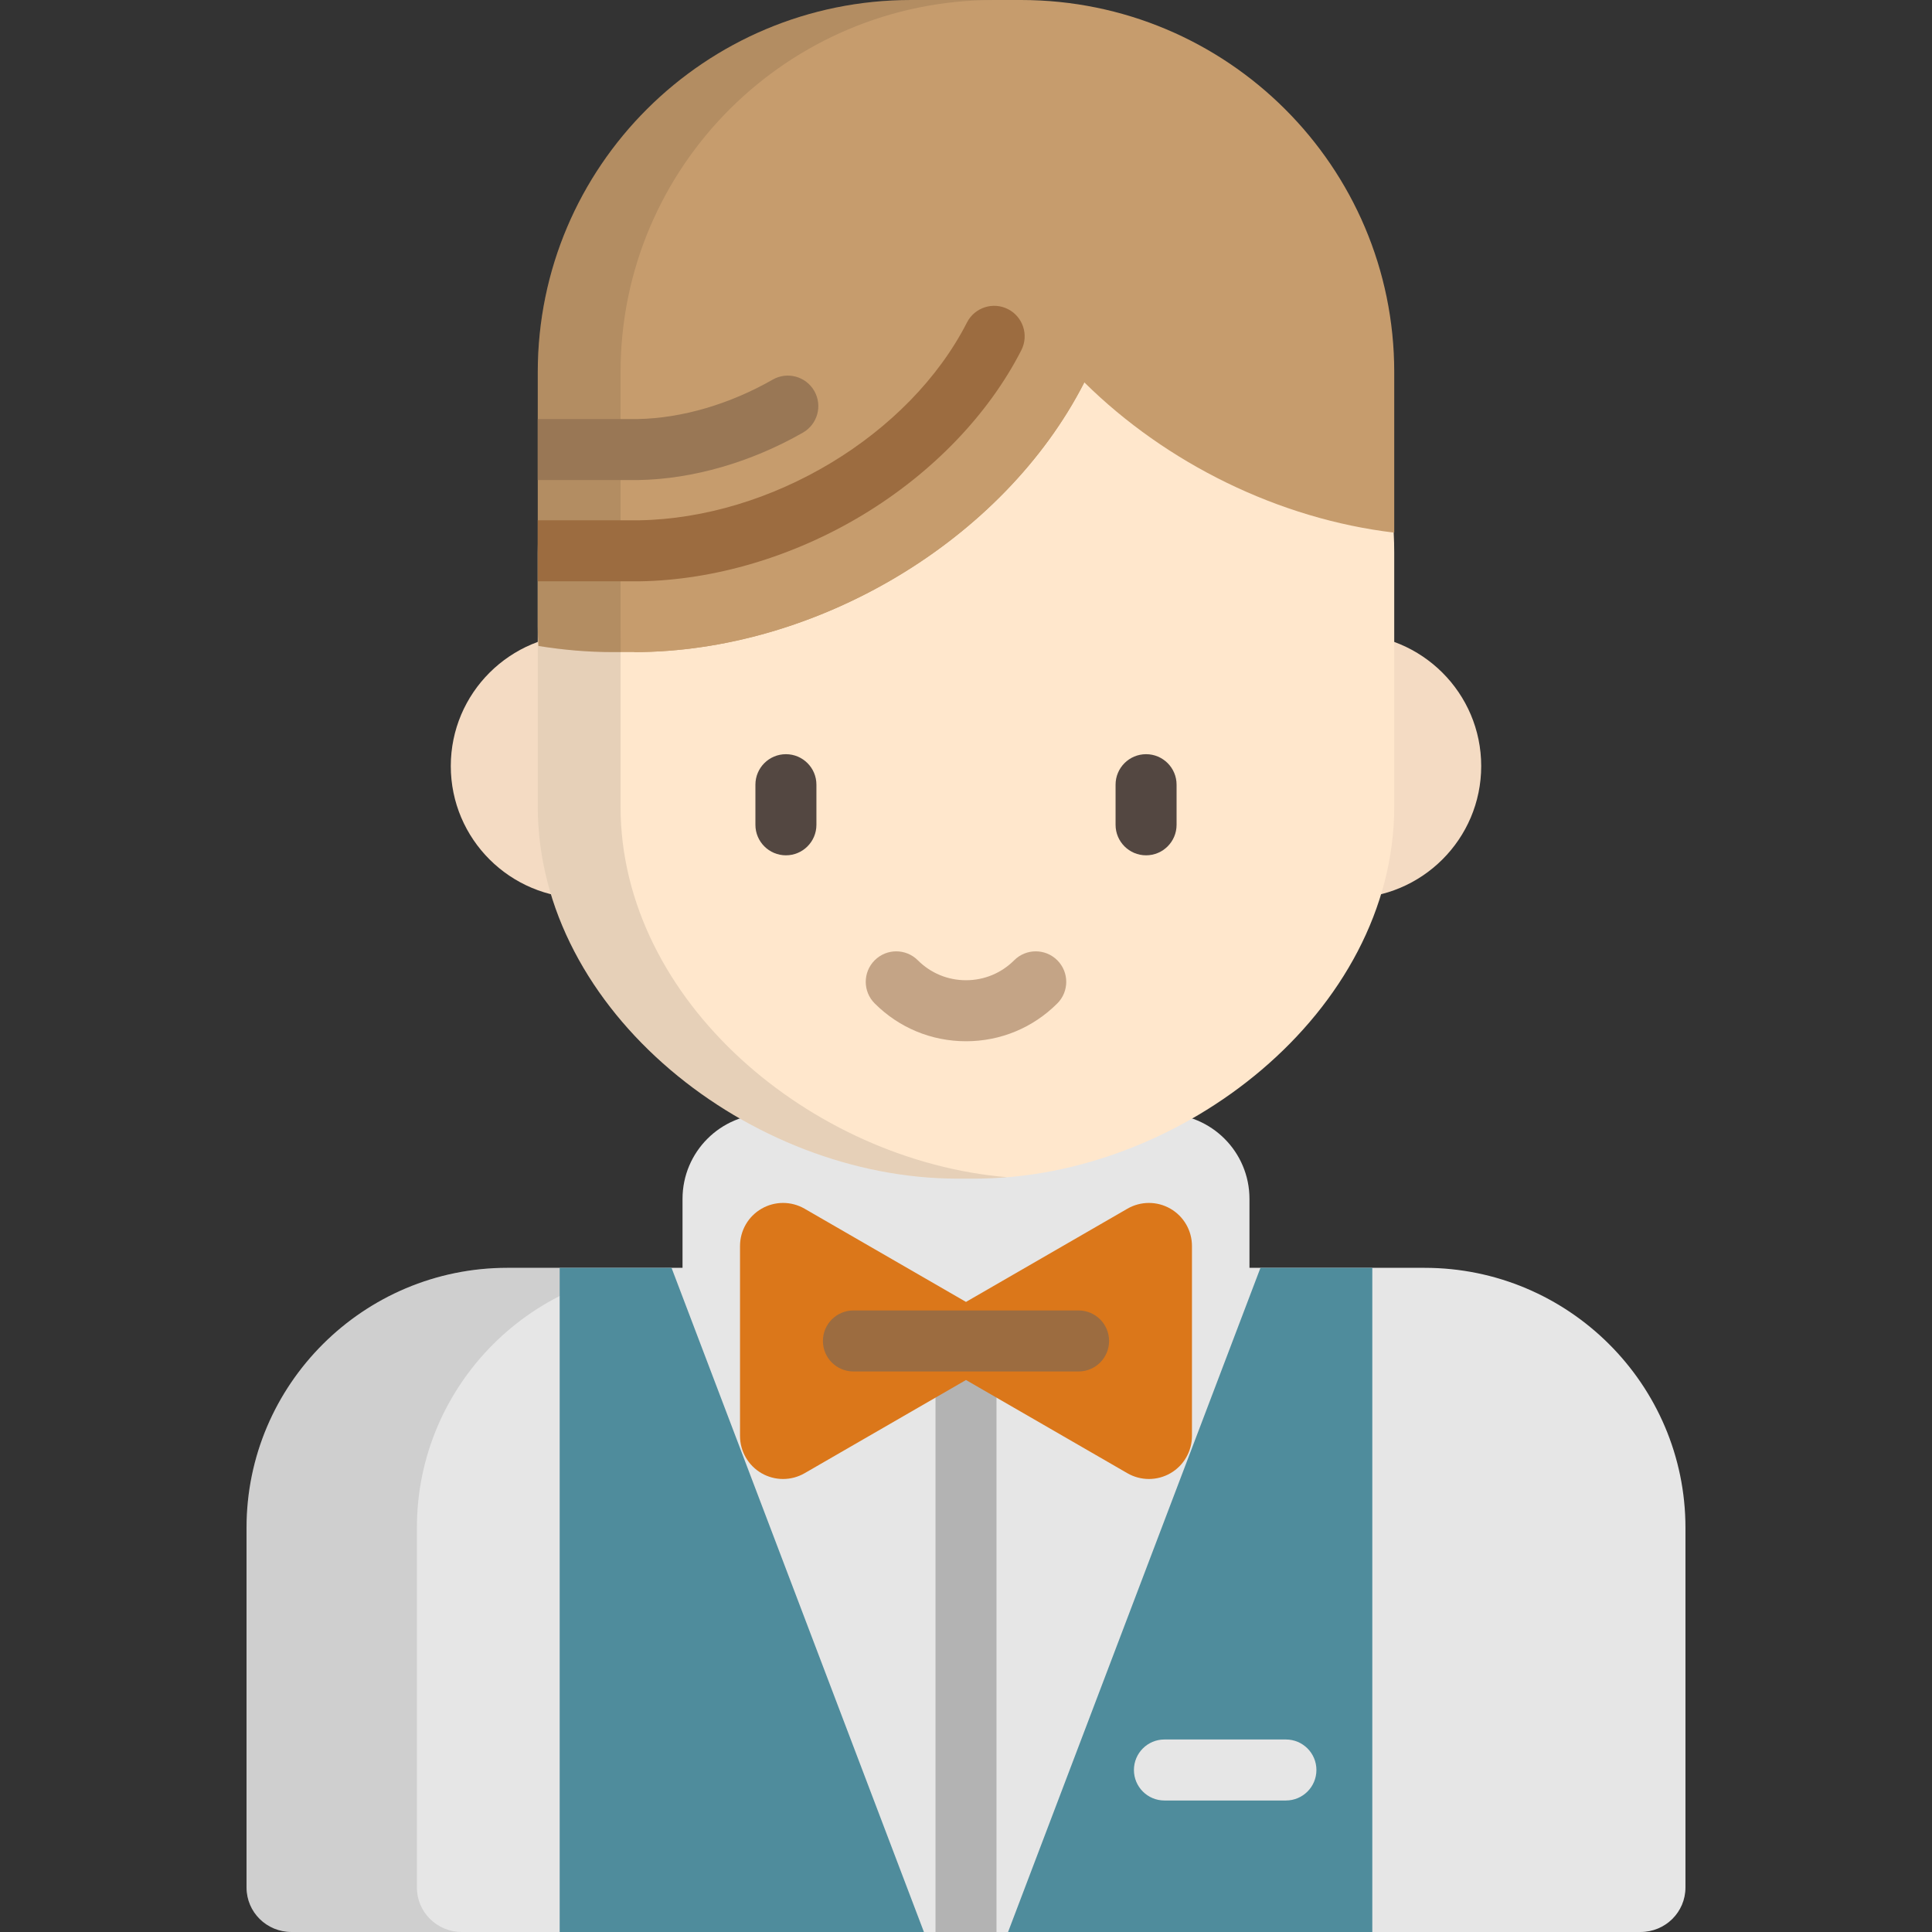 <?xml version="1.0" encoding="iso-8859-1"?>
<!-- Generator: Adobe Illustrator 19.0.0, SVG Export Plug-In . SVG Version: 6.00 Build 0)  -->
<svg version="1.1" id="Layer_1" xmlns="http://www.w3.org/2000/svg" xmlns:xlink="http://www.w3.org/1999/xlink" x="0px" y="0px"
	 viewBox="0 0 512 512" style="enable-background:new 0 0 512 512;" xml:space="preserve">
<rect x="0" y="0" width="512" height="512" fill="#333333" stroke="none"/>
<path style="fill:#E6E6E6;" d="M377.548,335.988h-46.426v-18.269c0-12.449-10.09-22.541-22.536-22.541H203.413
	c-12.448,0-22.537,10.092-22.537,22.541v18.269h-46.425c-38.112,0-69.116,30.905-69.116,68.893v95.311
	c0,6.56,5.335,11.807,11.917,11.807h357.495c6.581,0,11.917-5.247,11.917-11.807V404.88
	C446.664,366.893,415.658,335.988,377.548,335.988z"/>
<g style="opacity:0.1;">
	<path d="M110.483,500.193V404.88c0-37.987,31.004-68.893,69.116-68.893h-45.148c-38.112,0-69.116,30.905-69.116,68.893v95.313
		c0,6.56,5.335,11.807,11.917,11.807H122.4C115.819,512,110.483,506.753,110.483,500.193z"/>
</g>
<g>
	<polygon style="fill:#4F8C9C;" points="334.035,335.988 267.149,512 363.676,512 363.676,335.988 	"/>
	<polygon style="fill:#4F8C9C;" points="177.963,335.988 148.322,335.988 148.322,512 244.849,512 	"/>
</g>
<path style="fill:#B3B3B3;" d="M264.083,512V357.322c0-4.465-3.62-8.084-8.084-8.084s-8.084,3.62-8.084,8.084V512H264.083z"/>
<path style="fill:#db771a;" d="M310.18,320.321c-3.528-2.039-7.878-2.039-11.406,0l-42.775,24.699l-42.775-24.7
	c-3.529-2.039-7.879-2.039-11.406,0c-3.53,2.039-5.703,5.803-5.703,9.882v50.335c0,4.076,2.174,7.843,5.703,9.883
	c3.528,2.037,7.877,2.037,11.406,0l42.775-24.702l42.774,24.702c3.529,2.037,7.879,2.037,11.406,0
	c3.53-2.039,5.703-5.805,5.703-9.883v-50.335C315.883,326.124,313.709,322.359,310.18,320.321z"/>
<path style="fill:#9C6C40;" d="M285.835,363.453h-59.672c-4.465,0-8.084-3.62-8.084-8.084c0-4.465,3.62-8.084,8.084-8.084h59.672
	c4.465,0,8.084,3.62,8.084,8.084C293.919,359.835,290.3,363.453,285.835,363.453z"/>
<path style="fill:#E6E6E6;" d="M340.781,477.15h-32.195c-4.465,0-8.084-3.62-8.084-8.084c0-4.465,3.62-8.084,8.084-8.084h32.195
	c4.465,0,8.084,3.62,8.084,8.084C348.864,473.53,345.246,477.15,340.781,477.15z"/>
<g>
	<ellipse style="fill:#F4DBC3;" cx="154.602" cy="203.013" rx="35.138" ry="35.025"/>
	<ellipse style="fill:#F4DBC3;" cx="357.396" cy="203.013" rx="35.138" ry="35.025"/>
</g>
<path style="fill:#FFE7CC;" d="M369.486,213.734c0,54.465-56.517,98.617-111.158,98.617h-4.657
	c-54.641,0-111.159-44.152-111.159-98.617v-67.292c0-54.464,44.295-98.617,98.937-98.617h29.1c54.642,0,98.937,44.153,98.937,98.617
	V213.734z"/>
<path style="opacity:0.1;enable-background:new    ;" d="M164.453,213.734v-67.292c0-54.464,44.296-98.617,98.938-98.617H241.45
	c-54.642,0-98.937,44.153-98.937,98.617v67.292c0,54.465,56.517,98.617,111.159,98.617h4.657c2.857,0,5.718-0.137,8.575-0.375
	C215.13,307.628,164.453,265.308,164.453,213.734z"/>
<g>
	<path style="fill:#534741;" d="M208.276,226.668c-4.465,0-8.084-3.62-8.084-8.084v-10.632c0-4.465,3.62-8.084,8.084-8.084
		s8.084,3.62,8.084,8.084v10.632C216.36,223.048,212.741,226.668,208.276,226.668z"/>
	<path style="fill:#534741;" d="M303.722,226.668c-4.465,0-8.084-3.62-8.084-8.084v-10.632c0-4.465,3.62-8.084,8.084-8.084
		c4.465,0,8.084,3.62,8.084,8.084v10.632C311.806,223.048,308.186,226.668,303.722,226.668z"/>
</g>
<path style="fill:#C4A486;" d="M256,275.941L256,275.941c-9.142-0.001-17.736-3.56-24.2-10.025c-3.157-3.157-3.157-8.276,0-11.432
	s8.277-3.157,11.432,0c3.411,3.411,7.944,5.289,12.767,5.289c4.822,0,9.356-1.878,12.767-5.288
	c3.157-3.158,8.276-3.158,11.432-0.001c3.157,3.157,3.158,8.276,0.001,11.432C273.735,272.381,265.141,275.941,256,275.941z"/>
<g>
	<path style="fill:#C69C6D;" d="M162.453,172.817h5.463c48.387,0,98.022-29.524,119.441-71.485
		c21.757,21.503,51.598,36.205,82.13,39.821V98.617C369.487,44.153,325.192,0,270.55,0h-29.1c-54.642,0-98.937,44.152-98.937,98.617
		v67.292c0,1.771,0.064,3.53,0.181,5.278C149.252,172.247,155.863,172.817,162.453,172.817z"/>
	<path style="fill:#C69C6D;" d="M167.915,172.817c48.387,0,98.022-29.524,119.441-71.485"/>
</g>
<path style="opacity:0.1;enable-background:new    ;" d="M164.453,165.91V98.617C164.453,44.152,208.749,0,263.391,0h-21.942
	c-54.642,0-98.937,44.152-98.937,98.617v67.292c0,1.771,0.064,3.53,0.181,5.278c6.561,1.06,13.171,1.628,19.761,1.628h2.034
	C164.465,169.604,164.453,166.678,164.453,165.91z"/>
<g>
	<path style="fill:#9C6C40;" d="M267.137,81.929c-3.976-2.028-8.845-0.452-10.875,3.524c-15.227,29.831-51.8,51.875-86.981,52.433
		h-26.768v16.169h26.83c0.042,0,0.083-0.001,0.123-0.001c19.852-0.302,40.868-6.552,59.176-17.598
		c18.395-11.099,33.32-26.602,42.023-43.651C272.692,88.829,271.113,83.96,267.137,81.929z"/>
	<path style="fill:#997755;" d="M169.264,127.219c14.341-0.258,29.801-4.724,43.529-12.577c3.874-2.217,5.22-7.157,3.003-11.032
		c-2.217-3.877-7.157-5.222-11.032-3.003c-11.386,6.513-24.07,10.221-35.722,10.445h-26.533v16.169h26.607
		C169.167,127.22,169.216,127.22,169.264,127.219z"/>
</g>
<g>
</g>
<g>
</g>
<g>
</g>
<g>
</g>
<g>
</g>
<g>
</g>
<g>
</g>
<g>
</g>
<g>
</g>
<g>
</g>
<g>
</g>
<g>
</g>
<g>
</g>
<g>
</g>
<g>
</g>
</svg>
